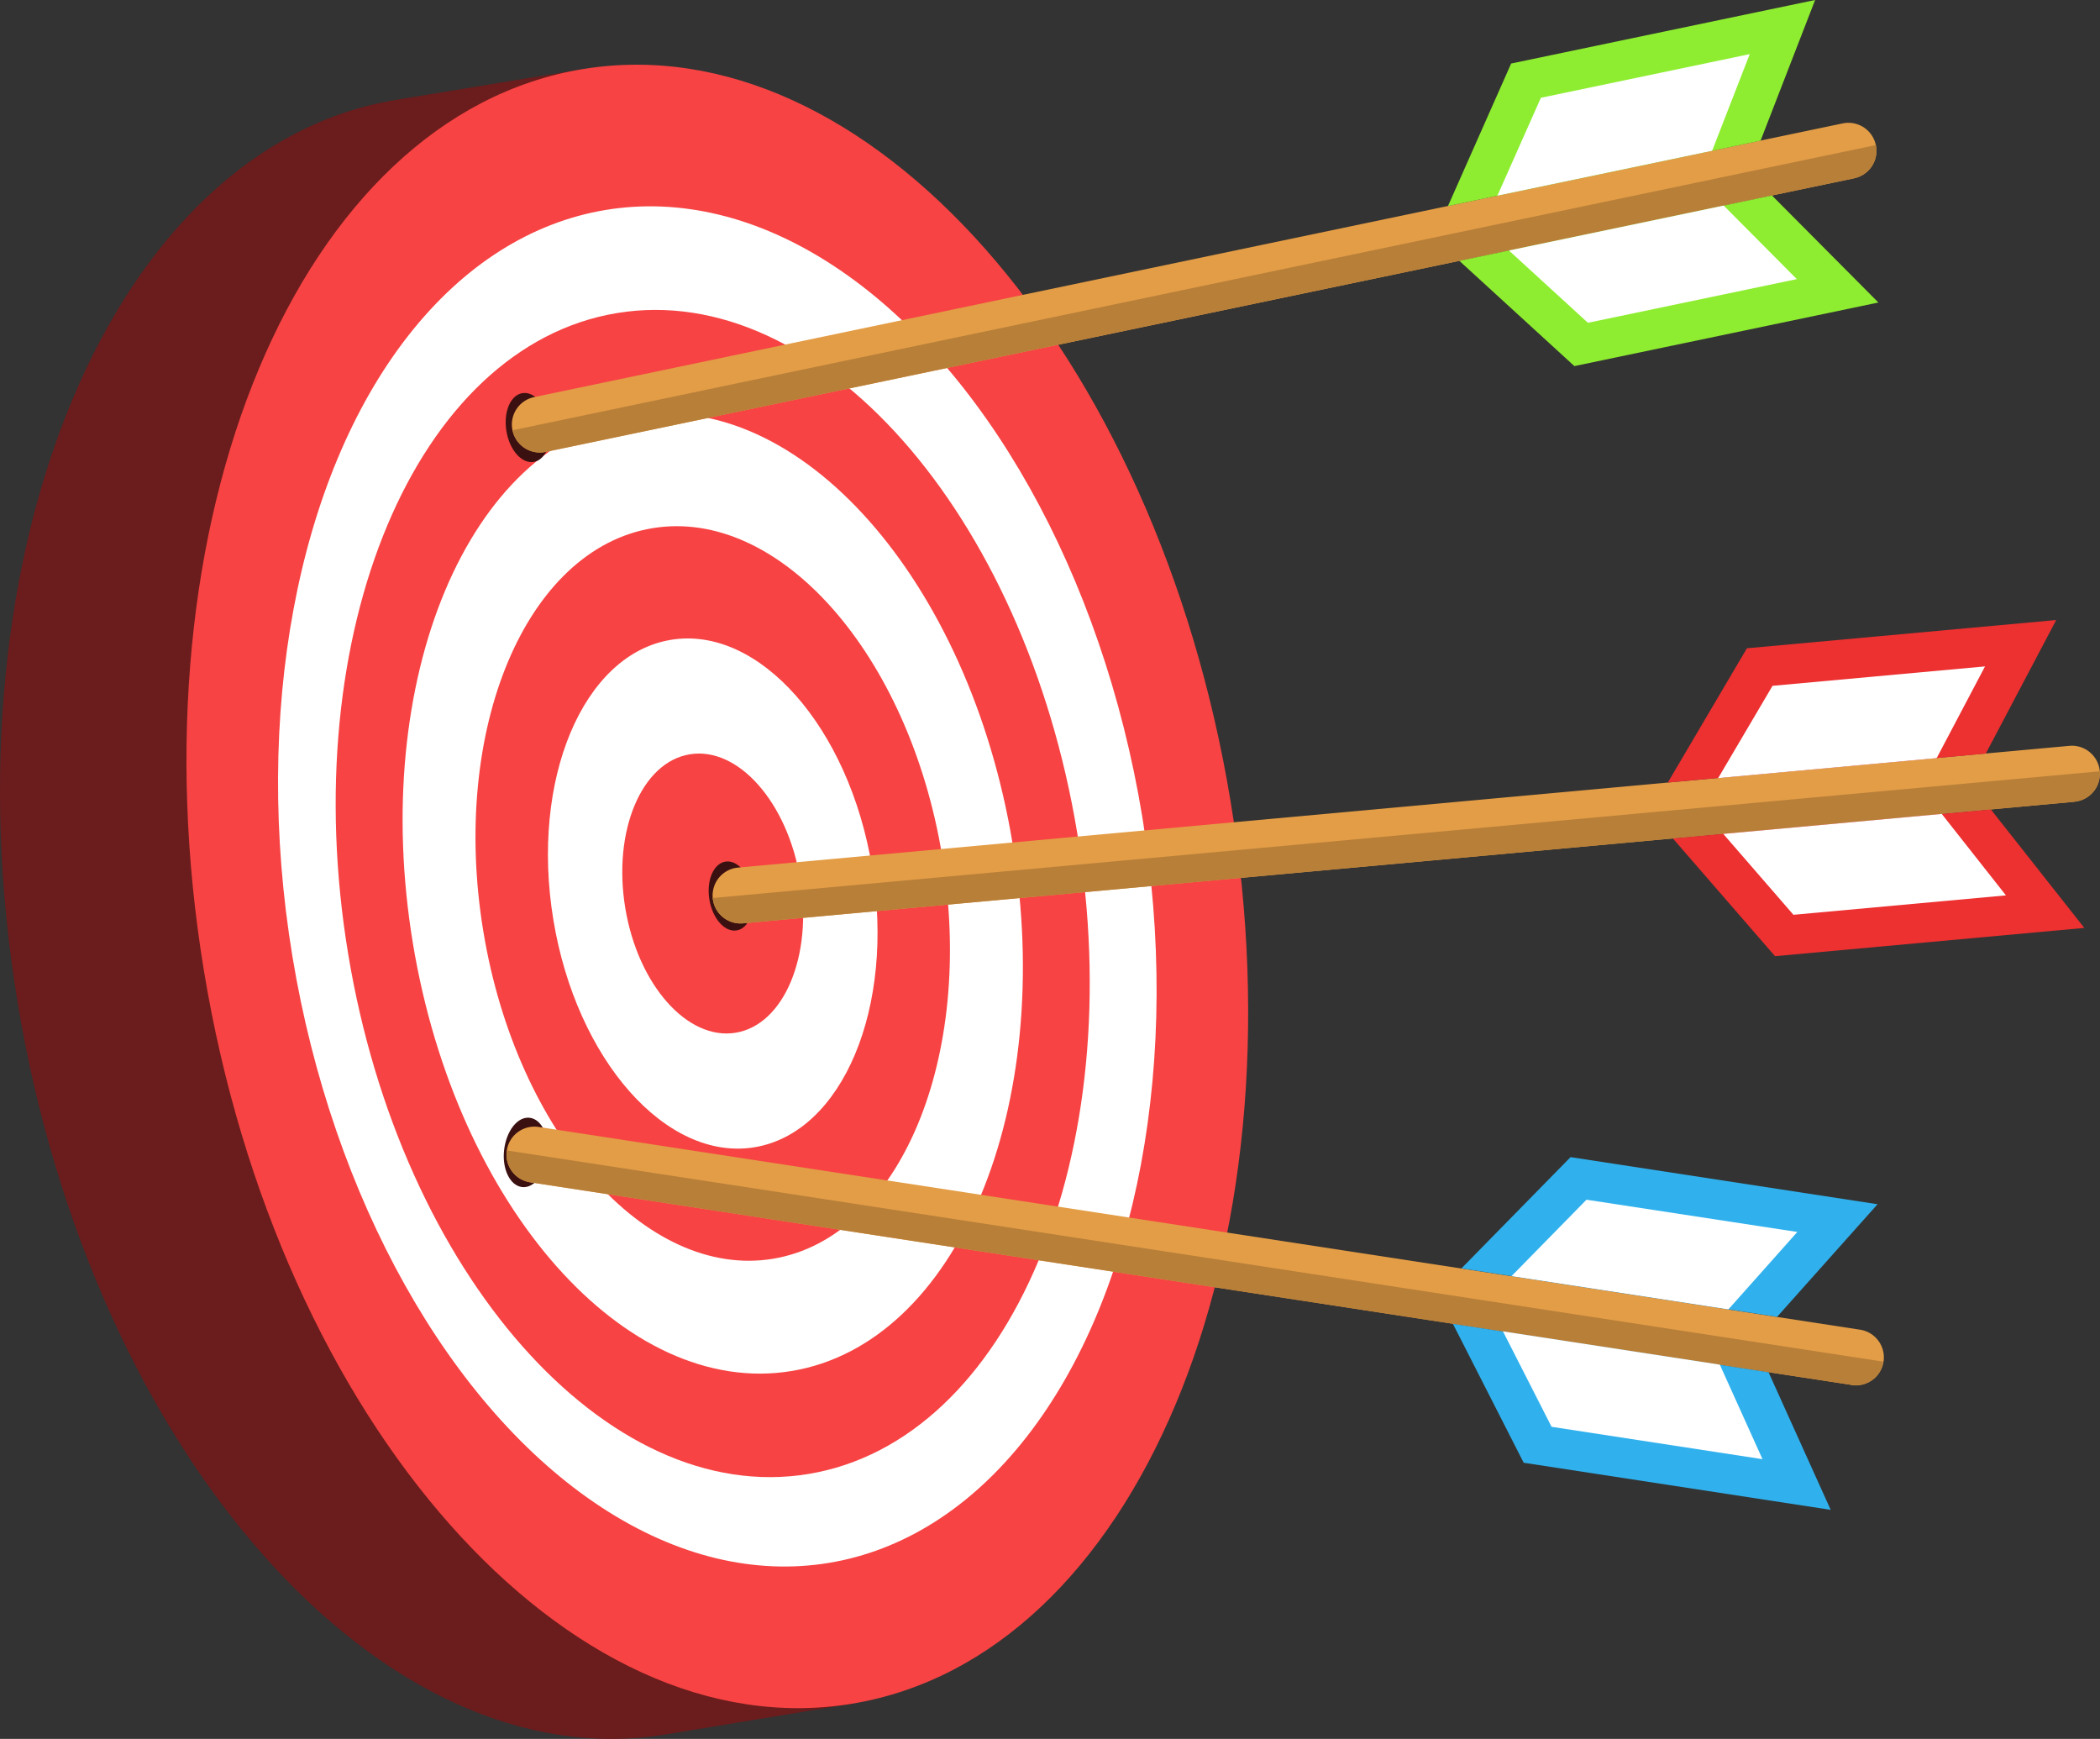 <svg xmlns="http://www.w3.org/2000/svg" width="72.462" height="59.995" viewBox="0 0 72.462 59.995">
  <rect x="0" y="0" width="72.462" height="59.995" fill="#333333" stroke="none"/>
  <g id="Group_179607" data-name="Group 179607" transform="translate(-350.857 -141.908)">
    <g id="Group_179594" data-name="Group 179594">
      <g id="Group_179593" data-name="Group 179593">
        <path id="Path_49314" data-name="Path 49314" d="M386.888,170.632c-1.972-11.959-8.334-21.4-15.61-24.412l-.318-1.927-6.434,1.06c-9.782,1.613-15.632,15.545-13.065,31.118s12.579,26.891,22.362,25.279l6.434-1.061-.318-1.927C385.864,193.574,388.859,182.591,386.888,170.632Z" fill="#6b1c1c"/>
        <path id="Path_49315" data-name="Path 49315" d="M393.322,169.571c2.567,15.573-3.282,29.505-13.065,31.118s-19.794-9.705-22.362-25.278,3.283-29.506,13.065-31.118S390.755,154,393.322,169.571Z" fill="#f74343"/>
        <ellipse id="Ellipse_903" data-name="Ellipse 903" cx="14.859" cy="23.655" rx="14.859" ry="23.655" transform="translate(357.1 151.568) rotate(-9.361)" fill="#fff"/>
        <path id="Path_49316" data-name="Path 49316" d="M388.03,170.663c1.824,11.06-2.331,20.955-9.279,22.1s-14.058-6.893-15.882-17.954,2.332-20.956,9.28-22.1S386.207,159.6,388.03,170.663Z" fill="#f74343"/>
        <path id="Path_49317" data-name="Path 49317" d="M385.8,171.03c1.5,9.1-1.918,17.239-7.633,18.181s-11.565-5.67-13.065-14.769,1.918-17.239,7.633-18.181S384.3,161.931,385.8,171.03Z" fill="#fff"/>
        <path id="Path_49318" data-name="Path 49318" d="M383.366,171.431c1.147,6.96-1.467,13.187-5.839,13.907s-8.846-4.337-9.993-11.3,1.467-13.186,5.839-13.907S382.219,164.471,383.366,171.431Z" fill="#f74343"/>
        <path id="Path_49319" data-name="Path 49319" d="M380.949,171.83c.8,4.834-1.019,9.159-4.056,9.66s-6.145-3.013-6.942-7.847,1.019-9.16,4.056-9.66S380.152,166.995,380.949,171.83Z" fill="#fff"/>
        <path id="Path_49320" data-name="Path 49320" d="M378.468,172.239c.437,2.653-.56,5.027-2.226,5.3s-3.373-1.653-3.81-4.306.559-5.027,2.226-5.3S378.03,169.586,378.468,172.239Z" fill="#f74343"/>
        <path id="Path_49321" data-name="Path 49321" d="M376.825,172.7c.108.655-.138,1.241-.549,1.309s-.833-.408-.941-1.063.138-1.242.55-1.31S376.717,172.042,376.825,172.7Z" fill="#3b1010"/>
        <path id="Path_49322" data-name="Path 49322" d="M369.822,156.536c.108.655-.138,1.241-.55,1.309s-.833-.408-.941-1.064.138-1.241.55-1.309S369.714,155.881,369.822,156.536Z" fill="#3b1010"/>
        <path id="Path_49323" data-name="Path 49323" d="M369.753,181.747c-.069.66-.461,1.16-.876,1.117s-.7-.614-.626-1.274.461-1.161.876-1.118S369.822,181.086,369.753,181.747Z" fill="#3b1010"/>
      </g>
    </g>
    <g id="Group_179598" data-name="Group 179598">
      <g id="Group_179595" data-name="Group 179595">
        <path id="Path_49324" data-name="Path 49324" d="M422.441,169.57,376.5,173.765a.966.966,0,0,1-.176-1.924l45.937-4.2a.966.966,0,0,1,.176,1.924Z" fill="#e39d46"/>
        <path id="Path_49325" data-name="Path 49325" d="M422.441,169.57,376.5,173.765a.966.966,0,0,1-1.05-.874l47.861-4.371A.966.966,0,0,1,422.441,169.57Z" fill="#b87f39"/>
      </g>
      <g id="Group_179596" data-name="Group 179596">
        <path id="Path_49326" data-name="Path 49326" d="M421.808,163.3l-10.673.975-2.73,4.633,10.973-1Z" fill="#ed3030"/>
        <path id="Path_49327" data-name="Path 49327" d="M419.352,164.9l-7.333.67-1.875,3.183,7.539-.689Z" fill="#fff"/>
      </g>
      <g id="Group_179597" data-name="Group 179597">
        <path id="Path_49328" data-name="Path 49328" d="M422.778,173.923l-10.673.975-3.524-4.062,10.973-1Z" fill="#ed3030"/>
        <path id="Path_49329" data-name="Path 49329" d="M420.074,172.8l-7.333.67-2.421-2.791,7.539-.689Z" fill="#fff"/>
      </g>
    </g>
    <g id="Group_179602" data-name="Group 179602">
      <g id="Group_179599" data-name="Group 179599">
        <path id="Path_49330" data-name="Path 49330" d="M414.748,189.69,369.153,182.7a.966.966,0,0,1,.293-1.91l45.595,6.995a.966.966,0,0,1-.293,1.91Z" fill="#e39d46"/>
        <path id="Path_49331" data-name="Path 49331" d="M414.748,189.69,369.153,182.7a.966.966,0,0,1-.808-1.1l47.5,7.288A.965.965,0,0,1,414.748,189.69Z" fill="#b87f39"/>
      </g>
      <g id="Group_179600" data-name="Group 179600">
        <path id="Path_49332" data-name="Path 49332" d="M415.643,183.456l-10.593-1.625-3.765,3.839,10.892,1.671Z" fill="#30b1ed"/>
        <path id="Path_49333" data-name="Path 49333" d="M412.875,184.413,405.6,183.3l-2.587,2.637,7.483,1.148Z" fill="#fff"/>
      </g>
      <g id="Group_179601" data-name="Group 179601">
        <path id="Path_49334" data-name="Path 49334" d="M414.026,194l-10.593-1.625-2.441-4.791,10.891,1.671Z" fill="#30b1ed"/>
        <path id="Path_49335" data-name="Path 49335" d="M411.673,192.252l-7.278-1.117-1.677-3.292,7.483,1.148Z" fill="#fff"/>
      </g>
    </g>
    <g id="Group_179606" data-name="Group 179606">
      <g id="Group_179603" data-name="Group 179603">
        <path id="Path_49336" data-name="Path 49336" d="M414.838,148.059,369.686,157.5a.966.966,0,0,1-.4-1.891l45.152-9.443a.966.966,0,0,1,.4,1.891Z" fill="#e39d46"/>
        <path id="Path_49337" data-name="Path 49337" d="M414.838,148.059,369.686,157.5a.964.964,0,0,1-1.143-.747l47.042-9.839A.965.965,0,0,1,414.838,148.059Z" fill="#b87f39"/>
      </g>
      <g id="Group_179604" data-name="Group 179604">
        <path id="Path_49338" data-name="Path 49338" d="M413.489,141.908,403,144.1l-2.179,4.916,10.786-2.256Z" fill="#8eed30"/>
        <path id="Path_49339" data-name="Path 49339" d="M411.233,143.775l-7.207,1.507-1.5,3.377,7.41-1.55Z" fill="#fff"/>
      </g>
      <g id="Group_179605" data-name="Group 179605">
        <path id="Path_49340" data-name="Path 49340" d="M415.672,152.345l-10.49,2.194-3.967-3.63L412,148.653Z" fill="#8eed30"/>
        <path id="Path_49341" data-name="Path 49341" d="M412.857,151.538l-7.207,1.507-2.726-2.494,7.411-1.55Z" fill="#fff"/>
      </g>
    </g>
  </g>
</svg>
